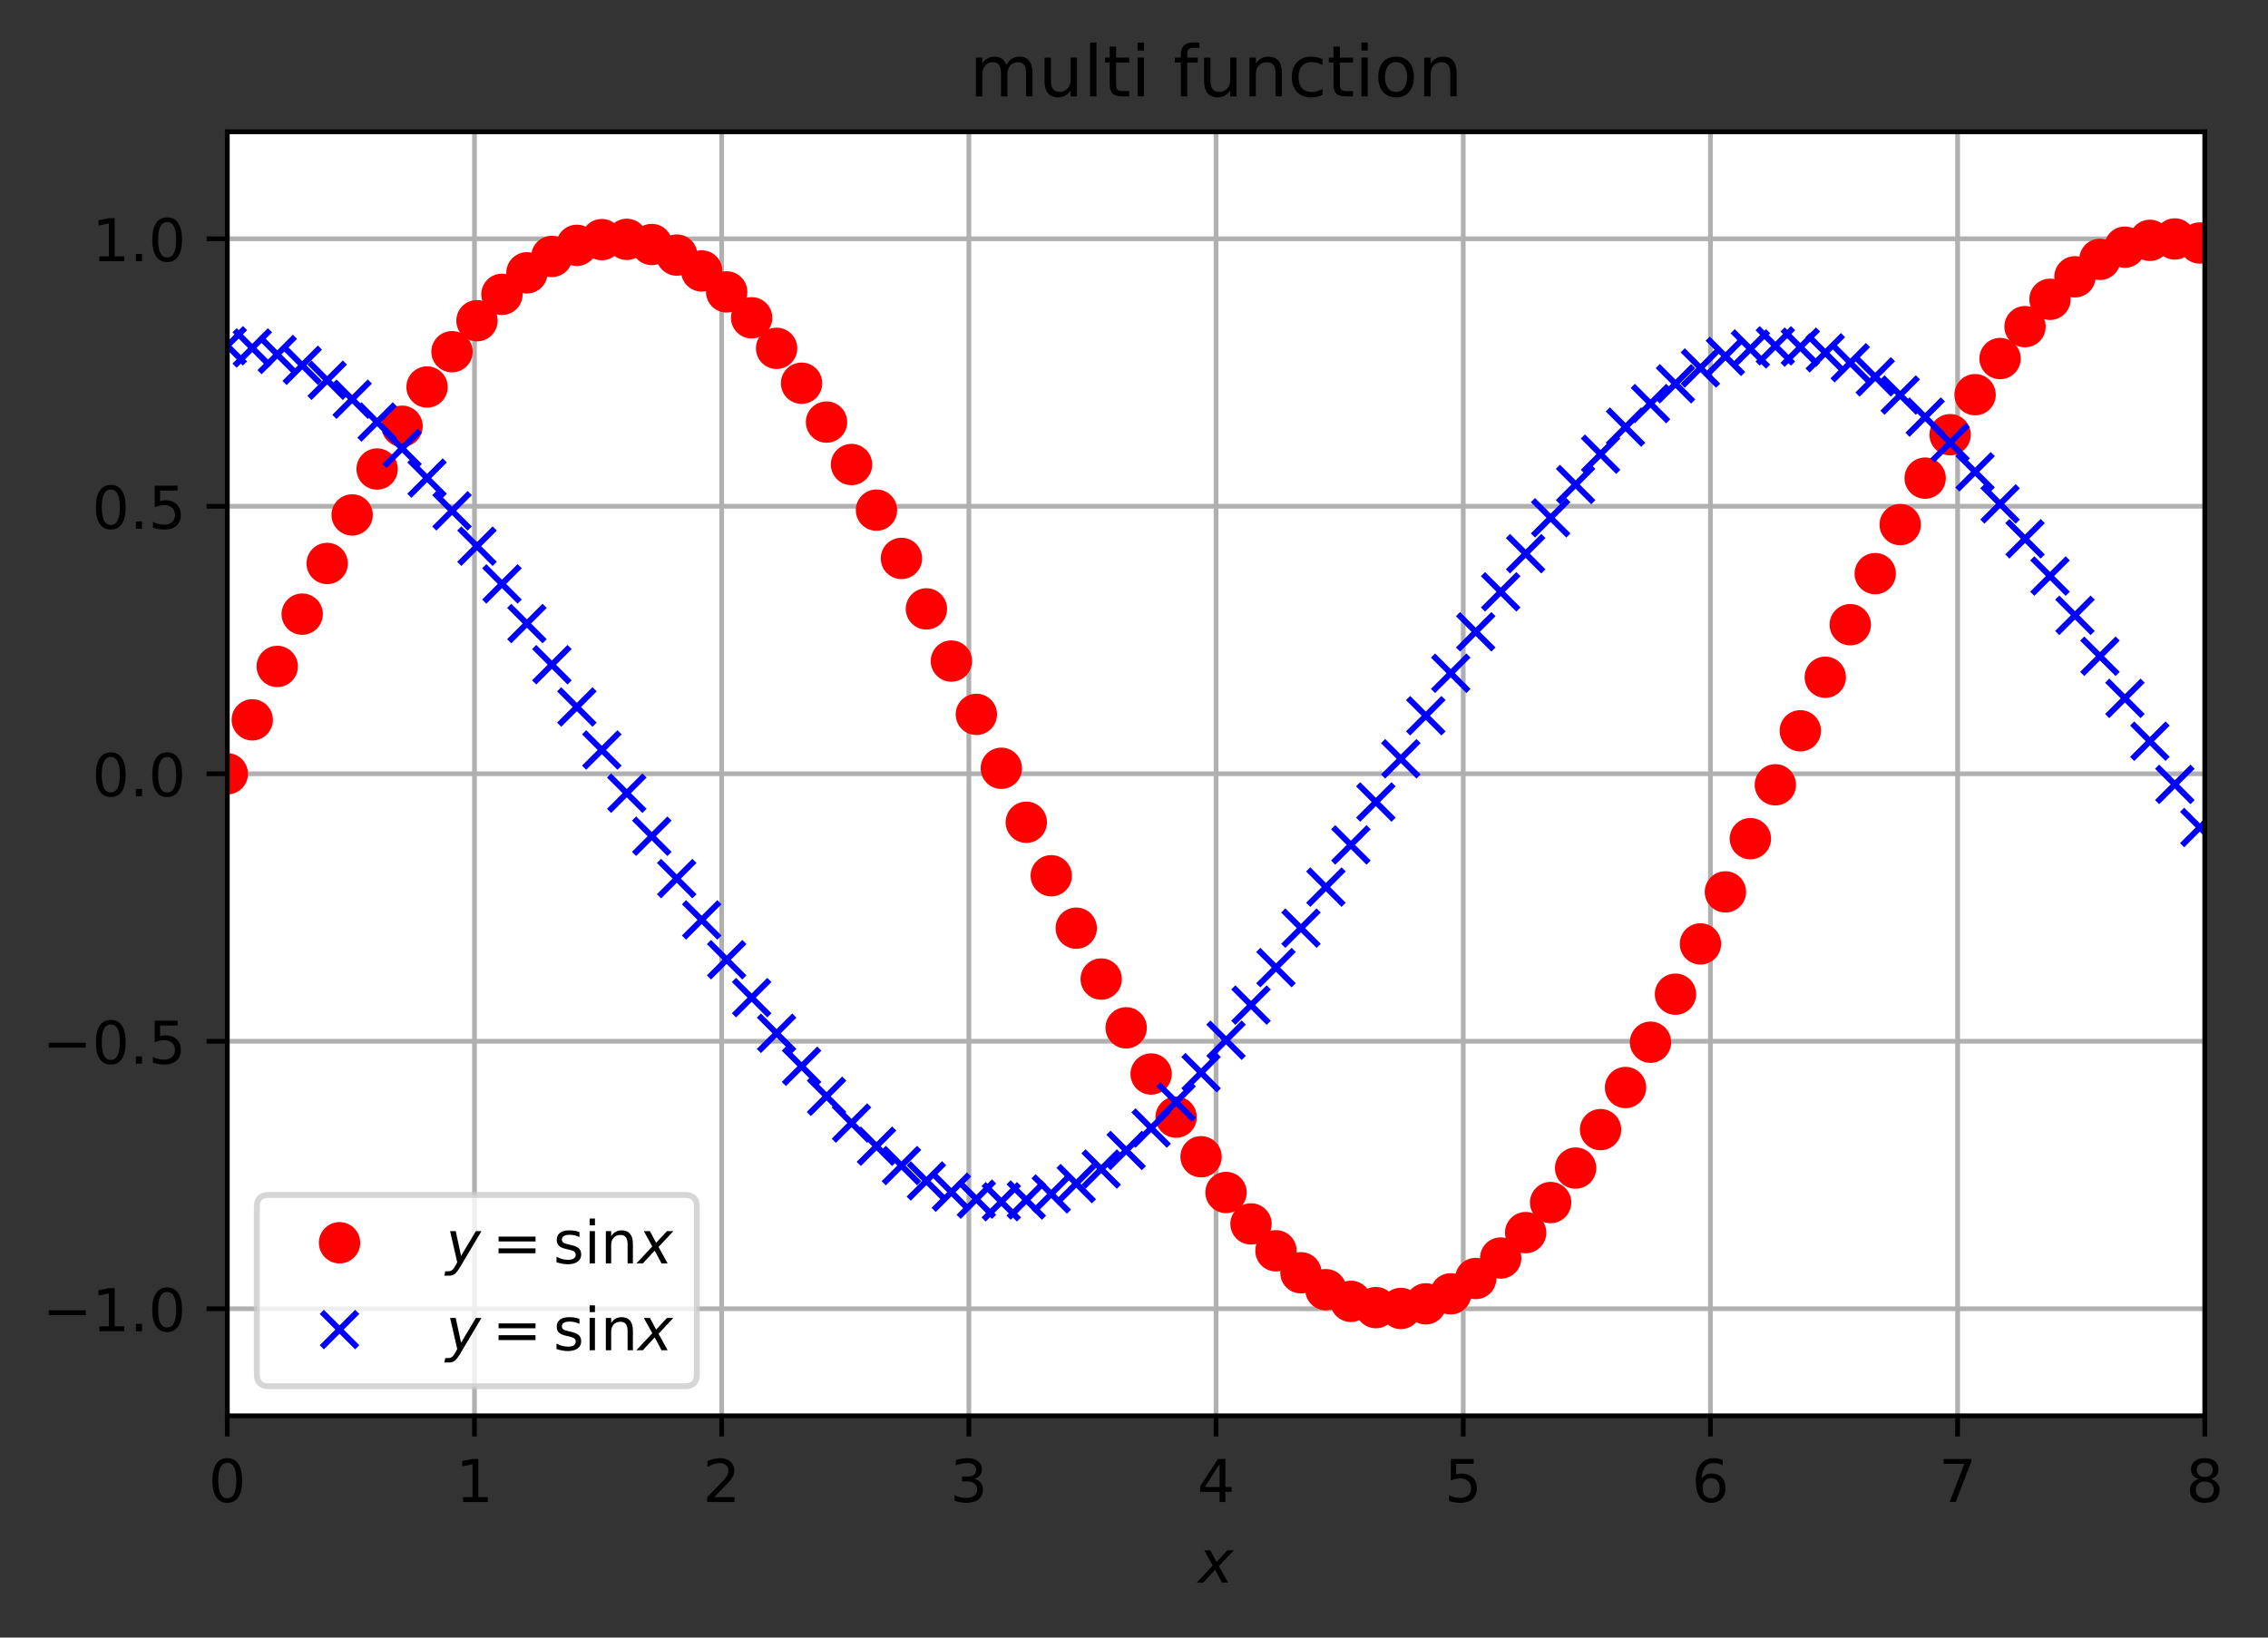 <?xml version="1.0" encoding="utf-8" standalone="no"?>
<!DOCTYPE svg PUBLIC "-//W3C//DTD SVG 1.1//EN"
  "http://www.w3.org/Graphics/SVG/1.1/DTD/svg11.dtd">
<!-- Created with matplotlib (https://matplotlib.org/) -->
<svg height="277.314pt" version="1.1" viewBox="0 0 383.983 277.314" width="383.983pt" xmlns="http://www.w3.org/2000/svg" xmlns:xlink="http://www.w3.org/1999/xlink">
 <rect x="0" y="0" width="383.983" height="277.314" fill="#333333" stroke="none"/>
 <defs>
  <style type="text/css">
*{stroke-linecap:butt;stroke-linejoin:round;}
  </style>
 </defs>
 <g id="figure_1">
  <g id="patch_1">
   <path d="M -0 277.314 
L 383.983 277.314 
L 383.983 0 
L -0 0 
z
" style="fill:none;"/>
  </g>
  <g id="axes_1">
   <g id="patch_2">
    <path d="M 38.483 239.758 
L 373.283 239.758 
L 373.283 22.318 
L 38.483 22.318 
z
" style="fill:#ffffff;"/>
   </g>
   <g id="matplotlib.axis_1">
    <g id="xtick_1">
     <g id="line2d_1">
      <path clip-path="url(#p4d62d7b012)" d="M 38.483 239.758 
L 38.483 22.318 
" style="fill:none;stroke:#b0b0b0;stroke-linecap:square;stroke-width:0.8;"/>
     </g>
     <g id="line2d_2">
      <defs>
       <path d="M 0 0 
L 0 3.5 
" id="m98dec7baa0" style="stroke:#000000;stroke-width:0.8;"/>
      </defs>
      <g>
       <use style="stroke:#000000;stroke-width:0.8;" x="38.483" xlink:href="#m98dec7baa0" y="239.758"/>
      </g>
     </g>
     <g id="text_1">
      <!-- 0 -->
      <defs>
       <path d="M 31.781 66.406 
Q 24.172 66.406 20.328 58.906 
Q 16.5 51.422 16.5 36.375 
Q 16.5 21.391 20.328 13.891 
Q 24.172 6.391 31.781 6.391 
Q 39.453 6.391 43.281 13.891 
Q 47.125 21.391 47.125 36.375 
Q 47.125 51.422 43.281 58.906 
Q 39.453 66.406 31.781 66.406 
z
M 31.781 74.219 
Q 44.047 74.219 50.516 64.516 
Q 56.984 54.828 56.984 36.375 
Q 56.984 17.969 50.516 8.266 
Q 44.047 -1.422 31.781 -1.422 
Q 19.531 -1.422 13.062 8.266 
Q 6.594 17.969 6.594 36.375 
Q 6.594 54.828 13.062 64.516 
Q 19.531 74.219 31.781 74.219 
z
" id="DejaVuSans-48"/>
      </defs>
      <g transform="translate(35.302 254.357)scale(0.1 -0.1)">
       <use xlink:href="#DejaVuSans-48"/>
      </g>
     </g>
    </g>
    <g id="xtick_2">
     <g id="line2d_3">
      <path clip-path="url(#p4d62d7b012)" d="M 80.333 239.758 
L 80.333 22.318 
" style="fill:none;stroke:#b0b0b0;stroke-linecap:square;stroke-width:0.8;"/>
     </g>
     <g id="line2d_4">
      <g>
       <use style="stroke:#000000;stroke-width:0.8;" x="80.333" xlink:href="#m98dec7baa0" y="239.758"/>
      </g>
     </g>
     <g id="text_2">
      <!-- 1 -->
      <defs>
       <path d="M 12.406 8.297 
L 28.516 8.297 
L 28.516 63.922 
L 10.984 60.406 
L 10.984 69.391 
L 28.422 72.906 
L 38.281 72.906 
L 38.281 8.297 
L 54.391 8.297 
L 54.391 0 
L 12.406 0 
z
" id="DejaVuSans-49"/>
      </defs>
      <g transform="translate(77.152 254.357)scale(0.1 -0.1)">
       <use xlink:href="#DejaVuSans-49"/>
      </g>
     </g>
    </g>
    <g id="xtick_3">
     <g id="line2d_5">
      <path clip-path="url(#p4d62d7b012)" d="M 122.183 239.758 
L 122.183 22.318 
" style="fill:none;stroke:#b0b0b0;stroke-linecap:square;stroke-width:0.8;"/>
     </g>
     <g id="line2d_6">
      <g>
       <use style="stroke:#000000;stroke-width:0.8;" x="122.183" xlink:href="#m98dec7baa0" y="239.758"/>
      </g>
     </g>
     <g id="text_3">
      <!-- 2 -->
      <defs>
       <path d="M 19.188 8.297 
L 53.609 8.297 
L 53.609 0 
L 7.328 0 
L 7.328 8.297 
Q 12.938 14.109 22.625 23.891 
Q 32.328 33.688 34.812 36.531 
Q 39.547 41.844 41.422 45.531 
Q 43.312 49.219 43.312 52.781 
Q 43.312 58.594 39.234 62.25 
Q 35.156 65.922 28.609 65.922 
Q 23.969 65.922 18.812 64.312 
Q 13.672 62.703 7.812 59.422 
L 7.812 69.391 
Q 13.766 71.781 18.938 73 
Q 24.125 74.219 28.422 74.219 
Q 39.75 74.219 46.484 68.547 
Q 53.219 62.891 53.219 53.422 
Q 53.219 48.922 51.531 44.891 
Q 49.859 40.875 45.406 35.406 
Q 44.188 33.984 37.641 27.219 
Q 31.109 20.453 19.188 8.297 
z
" id="DejaVuSans-50"/>
      </defs>
      <g transform="translate(119.002 254.357)scale(0.1 -0.1)">
       <use xlink:href="#DejaVuSans-50"/>
      </g>
     </g>
    </g>
    <g id="xtick_4">
     <g id="line2d_7">
      <path clip-path="url(#p4d62d7b012)" d="M 164.033 239.758 
L 164.033 22.318 
" style="fill:none;stroke:#b0b0b0;stroke-linecap:square;stroke-width:0.8;"/>
     </g>
     <g id="line2d_8">
      <g>
       <use style="stroke:#000000;stroke-width:0.8;" x="164.033" xlink:href="#m98dec7baa0" y="239.758"/>
      </g>
     </g>
     <g id="text_4">
      <!-- 3 -->
      <defs>
       <path d="M 40.578 39.312 
Q 47.656 37.797 51.625 33 
Q 55.609 28.219 55.609 21.188 
Q 55.609 10.406 48.188 4.484 
Q 40.766 -1.422 27.094 -1.422 
Q 22.516 -1.422 17.656 -0.516 
Q 12.797 0.391 7.625 2.203 
L 7.625 11.719 
Q 11.719 9.328 16.594 8.109 
Q 21.484 6.891 26.812 6.891 
Q 36.078 6.891 40.938 10.547 
Q 45.797 14.203 45.797 21.188 
Q 45.797 27.641 41.281 31.266 
Q 36.766 34.906 28.719 34.906 
L 20.219 34.906 
L 20.219 43.016 
L 29.109 43.016 
Q 36.375 43.016 40.234 45.922 
Q 44.094 48.828 44.094 54.297 
Q 44.094 59.906 40.109 62.906 
Q 36.141 65.922 28.719 65.922 
Q 24.656 65.922 20.016 65.031 
Q 15.375 64.156 9.812 62.312 
L 9.812 71.094 
Q 15.438 72.656 20.344 73.438 
Q 25.25 74.219 29.594 74.219 
Q 40.828 74.219 47.359 69.109 
Q 53.906 64.016 53.906 55.328 
Q 53.906 49.266 50.438 45.094 
Q 46.969 40.922 40.578 39.312 
z
" id="DejaVuSans-51"/>
      </defs>
      <g transform="translate(160.852 254.357)scale(0.1 -0.1)">
       <use xlink:href="#DejaVuSans-51"/>
      </g>
     </g>
    </g>
    <g id="xtick_5">
     <g id="line2d_9">
      <path clip-path="url(#p4d62d7b012)" d="M 205.883 239.758 
L 205.883 22.318 
" style="fill:none;stroke:#b0b0b0;stroke-linecap:square;stroke-width:0.8;"/>
     </g>
     <g id="line2d_10">
      <g>
       <use style="stroke:#000000;stroke-width:0.8;" x="205.883" xlink:href="#m98dec7baa0" y="239.758"/>
      </g>
     </g>
     <g id="text_5">
      <!-- 4 -->
      <defs>
       <path d="M 37.797 64.312 
L 12.891 25.391 
L 37.797 25.391 
z
M 35.203 72.906 
L 47.609 72.906 
L 47.609 25.391 
L 58.016 25.391 
L 58.016 17.188 
L 47.609 17.188 
L 47.609 0 
L 37.797 0 
L 37.797 17.188 
L 4.891 17.188 
L 4.891 26.703 
z
" id="DejaVuSans-52"/>
      </defs>
      <g transform="translate(202.702 254.357)scale(0.1 -0.1)">
       <use xlink:href="#DejaVuSans-52"/>
      </g>
     </g>
    </g>
    <g id="xtick_6">
     <g id="line2d_11">
      <path clip-path="url(#p4d62d7b012)" d="M 247.733 239.758 
L 247.733 22.318 
" style="fill:none;stroke:#b0b0b0;stroke-linecap:square;stroke-width:0.8;"/>
     </g>
     <g id="line2d_12">
      <g>
       <use style="stroke:#000000;stroke-width:0.8;" x="247.733" xlink:href="#m98dec7baa0" y="239.758"/>
      </g>
     </g>
     <g id="text_6">
      <!-- 5 -->
      <defs>
       <path d="M 10.797 72.906 
L 49.516 72.906 
L 49.516 64.594 
L 19.828 64.594 
L 19.828 46.734 
Q 21.969 47.469 24.109 47.828 
Q 26.266 48.188 28.422 48.188 
Q 40.625 48.188 47.75 41.5 
Q 54.891 34.812 54.891 23.391 
Q 54.891 11.625 47.562 5.094 
Q 40.234 -1.422 26.906 -1.422 
Q 22.312 -1.422 17.547 -0.641 
Q 12.797 0.141 7.719 1.703 
L 7.719 11.625 
Q 12.109 9.234 16.797 8.062 
Q 21.484 6.891 26.703 6.891 
Q 35.156 6.891 40.078 11.328 
Q 45.016 15.766 45.016 23.391 
Q 45.016 31 40.078 35.438 
Q 35.156 39.891 26.703 39.891 
Q 22.75 39.891 18.812 39.016 
Q 14.891 38.141 10.797 36.281 
z
" id="DejaVuSans-53"/>
      </defs>
      <g transform="translate(244.552 254.357)scale(0.1 -0.1)">
       <use xlink:href="#DejaVuSans-53"/>
      </g>
     </g>
    </g>
    <g id="xtick_7">
     <g id="line2d_13">
      <path clip-path="url(#p4d62d7b012)" d="M 289.583 239.758 
L 289.583 22.318 
" style="fill:none;stroke:#b0b0b0;stroke-linecap:square;stroke-width:0.8;"/>
     </g>
     <g id="line2d_14">
      <g>
       <use style="stroke:#000000;stroke-width:0.8;" x="289.583" xlink:href="#m98dec7baa0" y="239.758"/>
      </g>
     </g>
     <g id="text_7">
      <!-- 6 -->
      <defs>
       <path d="M 33.016 40.375 
Q 26.375 40.375 22.484 35.828 
Q 18.609 31.297 18.609 23.391 
Q 18.609 15.531 22.484 10.953 
Q 26.375 6.391 33.016 6.391 
Q 39.656 6.391 43.531 10.953 
Q 47.406 15.531 47.406 23.391 
Q 47.406 31.297 43.531 35.828 
Q 39.656 40.375 33.016 40.375 
z
M 52.594 71.297 
L 52.594 62.312 
Q 48.875 64.062 45.094 64.984 
Q 41.312 65.922 37.594 65.922 
Q 27.828 65.922 22.672 59.328 
Q 17.531 52.734 16.797 39.406 
Q 19.672 43.656 24.016 45.922 
Q 28.375 48.188 33.594 48.188 
Q 44.578 48.188 50.953 41.516 
Q 57.328 34.859 57.328 23.391 
Q 57.328 12.156 50.688 5.359 
Q 44.047 -1.422 33.016 -1.422 
Q 20.359 -1.422 13.672 8.266 
Q 6.984 17.969 6.984 36.375 
Q 6.984 53.656 15.188 63.938 
Q 23.391 74.219 37.203 74.219 
Q 40.922 74.219 44.703 73.484 
Q 48.484 72.75 52.594 71.297 
z
" id="DejaVuSans-54"/>
      </defs>
      <g transform="translate(286.402 254.357)scale(0.1 -0.1)">
       <use xlink:href="#DejaVuSans-54"/>
      </g>
     </g>
    </g>
    <g id="xtick_8">
     <g id="line2d_15">
      <path clip-path="url(#p4d62d7b012)" d="M 331.433 239.758 
L 331.433 22.318 
" style="fill:none;stroke:#b0b0b0;stroke-linecap:square;stroke-width:0.8;"/>
     </g>
     <g id="line2d_16">
      <g>
       <use style="stroke:#000000;stroke-width:0.8;" x="331.433" xlink:href="#m98dec7baa0" y="239.758"/>
      </g>
     </g>
     <g id="text_8">
      <!-- 7 -->
      <defs>
       <path d="M 8.203 72.906 
L 55.078 72.906 
L 55.078 68.703 
L 28.609 0 
L 18.312 0 
L 43.219 64.594 
L 8.203 64.594 
z
" id="DejaVuSans-55"/>
      </defs>
      <g transform="translate(328.252 254.357)scale(0.1 -0.1)">
       <use xlink:href="#DejaVuSans-55"/>
      </g>
     </g>
    </g>
    <g id="xtick_9">
     <g id="line2d_17">
      <path clip-path="url(#p4d62d7b012)" d="M 373.283 239.758 
L 373.283 22.318 
" style="fill:none;stroke:#b0b0b0;stroke-linecap:square;stroke-width:0.8;"/>
     </g>
     <g id="line2d_18">
      <g>
       <use style="stroke:#000000;stroke-width:0.8;" x="373.283" xlink:href="#m98dec7baa0" y="239.758"/>
      </g>
     </g>
     <g id="text_9">
      <!-- 8 -->
      <defs>
       <path d="M 31.781 34.625 
Q 24.75 34.625 20.719 30.859 
Q 16.703 27.094 16.703 20.516 
Q 16.703 13.922 20.719 10.156 
Q 24.75 6.391 31.781 6.391 
Q 38.812 6.391 42.859 10.172 
Q 46.922 13.969 46.922 20.516 
Q 46.922 27.094 42.891 30.859 
Q 38.875 34.625 31.781 34.625 
z
M 21.922 38.812 
Q 15.578 40.375 12.031 44.719 
Q 8.5 49.078 8.5 55.328 
Q 8.5 64.062 14.719 69.141 
Q 20.953 74.219 31.781 74.219 
Q 42.672 74.219 48.875 69.141 
Q 55.078 64.062 55.078 55.328 
Q 55.078 49.078 51.531 44.719 
Q 48 40.375 41.703 38.812 
Q 48.828 37.156 52.797 32.312 
Q 56.781 27.484 56.781 20.516 
Q 56.781 9.906 50.312 4.234 
Q 43.844 -1.422 31.781 -1.422 
Q 19.734 -1.422 13.25 4.234 
Q 6.781 9.906 6.781 20.516 
Q 6.781 27.484 10.781 32.312 
Q 14.797 37.156 21.922 38.812 
z
M 18.312 54.391 
Q 18.312 48.734 21.844 45.562 
Q 25.391 42.391 31.781 42.391 
Q 38.141 42.391 41.719 45.562 
Q 45.312 48.734 45.312 54.391 
Q 45.312 60.062 41.719 63.234 
Q 38.141 66.406 31.781 66.406 
Q 25.391 66.406 21.844 63.234 
Q 18.312 60.062 18.312 54.391 
z
" id="DejaVuSans-56"/>
      </defs>
      <g transform="translate(370.102 254.357)scale(0.1 -0.1)">
       <use xlink:href="#DejaVuSans-56"/>
      </g>
     </g>
    </g>
    <g id="text_10">
     <!-- $x$ -->
     <defs>
      <path d="M 60.016 54.688 
L 34.906 27.875 
L 50.297 0 
L 39.984 0 
L 28.422 21.688 
L 8.297 0 
L -2.594 0 
L 24.312 28.812 
L 10.016 54.688 
L 20.312 54.688 
L 30.812 34.906 
L 49.125 54.688 
z
" id="DejaVuSans-Oblique-120"/>
     </defs>
     <g transform="translate(202.883 268.035)scale(0.1 -0.1)">
      <use transform="translate(0 0.312)" xlink:href="#DejaVuSans-Oblique-120"/>
     </g>
    </g>
   </g>
   <g id="matplotlib.axis_2">
    <g id="ytick_1">
     <g id="line2d_19">
      <path clip-path="url(#p4d62d7b012)" d="M 38.483 221.638 
L 373.283 221.638 
" style="fill:none;stroke:#b0b0b0;stroke-linecap:square;stroke-width:0.8;"/>
     </g>
     <g id="line2d_20">
      <defs>
       <path d="M 0 0 
L -3.5 0 
" id="mf372d9ad19" style="stroke:#000000;stroke-width:0.8;"/>
      </defs>
      <g>
       <use style="stroke:#000000;stroke-width:0.8;" x="38.483" xlink:href="#mf372d9ad19" y="221.638"/>
      </g>
     </g>
     <g id="text_11">
      <!-- −1.0 -->
      <defs>
       <path d="M 10.594 35.5 
L 73.188 35.5 
L 73.188 27.203 
L 10.594 27.203 
z
" id="DejaVuSans-8722"/>
       <path d="M 10.688 12.406 
L 21 12.406 
L 21 0 
L 10.688 0 
z
" id="DejaVuSans-46"/>
      </defs>
      <g transform="translate(7.2 225.437)scale(0.1 -0.1)">
       <use xlink:href="#DejaVuSans-8722"/>
       <use x="83.789" xlink:href="#DejaVuSans-49"/>
       <use x="147.412" xlink:href="#DejaVuSans-46"/>
       <use x="179.199" xlink:href="#DejaVuSans-48"/>
      </g>
     </g>
    </g>
    <g id="ytick_2">
     <g id="line2d_21">
      <path clip-path="url(#p4d62d7b012)" d="M 38.483 176.338 
L 373.283 176.338 
" style="fill:none;stroke:#b0b0b0;stroke-linecap:square;stroke-width:0.8;"/>
     </g>
     <g id="line2d_22">
      <g>
       <use style="stroke:#000000;stroke-width:0.8;" x="38.483" xlink:href="#mf372d9ad19" y="176.338"/>
      </g>
     </g>
     <g id="text_12">
      <!-- −0.5 -->
      <g transform="translate(7.2 180.137)scale(0.1 -0.1)">
       <use xlink:href="#DejaVuSans-8722"/>
       <use x="83.789" xlink:href="#DejaVuSans-48"/>
       <use x="147.412" xlink:href="#DejaVuSans-46"/>
       <use x="179.199" xlink:href="#DejaVuSans-53"/>
      </g>
     </g>
    </g>
    <g id="ytick_3">
     <g id="line2d_23">
      <path clip-path="url(#p4d62d7b012)" d="M 38.483 131.038 
L 373.283 131.038 
" style="fill:none;stroke:#b0b0b0;stroke-linecap:square;stroke-width:0.8;"/>
     </g>
     <g id="line2d_24">
      <g>
       <use style="stroke:#000000;stroke-width:0.8;" x="38.483" xlink:href="#mf372d9ad19" y="131.038"/>
      </g>
     </g>
     <g id="text_13">
      <!-- 0.0 -->
      <g transform="translate(15.58 134.837)scale(0.1 -0.1)">
       <use xlink:href="#DejaVuSans-48"/>
       <use x="63.623" xlink:href="#DejaVuSans-46"/>
       <use x="95.41" xlink:href="#DejaVuSans-48"/>
      </g>
     </g>
    </g>
    <g id="ytick_4">
     <g id="line2d_25">
      <path clip-path="url(#p4d62d7b012)" d="M 38.483 85.738 
L 373.283 85.738 
" style="fill:none;stroke:#b0b0b0;stroke-linecap:square;stroke-width:0.8;"/>
     </g>
     <g id="line2d_26">
      <g>
       <use style="stroke:#000000;stroke-width:0.8;" x="38.483" xlink:href="#mf372d9ad19" y="85.738"/>
      </g>
     </g>
     <g id="text_14">
      <!-- 0.5 -->
      <g transform="translate(15.58 89.537)scale(0.1 -0.1)">
       <use xlink:href="#DejaVuSans-48"/>
       <use x="63.623" xlink:href="#DejaVuSans-46"/>
       <use x="95.41" xlink:href="#DejaVuSans-53"/>
      </g>
     </g>
    </g>
    <g id="ytick_5">
     <g id="line2d_27">
      <path clip-path="url(#p4d62d7b012)" d="M 38.483 40.438 
L 373.283 40.438 
" style="fill:none;stroke:#b0b0b0;stroke-linecap:square;stroke-width:0.8;"/>
     </g>
     <g id="line2d_28">
      <g>
       <use style="stroke:#000000;stroke-width:0.8;" x="38.483" xlink:href="#mf372d9ad19" y="40.438"/>
      </g>
     </g>
     <g id="text_15">
      <!-- 1.0 -->
      <g transform="translate(15.58 44.237)scale(0.1 -0.1)">
       <use xlink:href="#DejaVuSans-49"/>
       <use x="63.623" xlink:href="#DejaVuSans-46"/>
       <use x="95.41" xlink:href="#DejaVuSans-48"/>
      </g>
     </g>
    </g>
   </g>
   <g id="line2d_29">
    <defs>
     <path d="M 0 3 
C 0.796 3 1.559 2.684 2.121 2.121 
C 2.684 1.559 3 0.796 3 0 
C 3 -0.796 2.684 -1.559 2.121 -2.121 
C 1.559 -2.684 0.796 -3 0 -3 
C -0.796 -3 -1.559 -2.684 -2.121 -2.121 
C -2.684 -1.559 -3 -0.796 -3 0 
C -3 0.796 -2.684 1.559 -2.121 2.121 
C -1.559 2.684 -0.796 3 0 3 
z
" id="m91260b7d58" style="stroke:#ff0000;"/>
    </defs>
    <g clip-path="url(#p4d62d7b012)">
     <use style="fill:#ff0000;stroke:#ff0000;" x="38.483" xlink:href="#m91260b7d58" y="131.038"/>
     <use style="fill:#ff0000;stroke:#ff0000;" x="42.71" xlink:href="#m91260b7d58" y="121.902"/>
     <use style="fill:#ff0000;stroke:#ff0000;" x="46.937" xlink:href="#m91260b7d58" y="112.859"/>
     <use style="fill:#ff0000;stroke:#ff0000;" x="51.165" xlink:href="#m91260b7d58" y="104.002"/>
     <use style="fill:#ff0000;stroke:#ff0000;" x="55.392" xlink:href="#m91260b7d58" y="95.42"/>
     <use style="fill:#ff0000;stroke:#ff0000;" x="59.619" xlink:href="#m91260b7d58" y="87.201"/>
     <use style="fill:#ff0000;stroke:#ff0000;" x="63.846" xlink:href="#m91260b7d58" y="79.429"/>
     <use style="fill:#ff0000;stroke:#ff0000;" x="68.074" xlink:href="#m91260b7d58" y="72.184"/>
     <use style="fill:#ff0000;stroke:#ff0000;" x="72.301" xlink:href="#m91260b7d58" y="65.538"/>
     <use style="fill:#ff0000;stroke:#ff0000;" x="76.528" xlink:href="#m91260b7d58" y="59.56"/>
     <use style="fill:#ff0000;stroke:#ff0000;" x="80.756" xlink:href="#m91260b7d58" y="54.31"/>
     <use style="fill:#ff0000;stroke:#ff0000;" x="84.983" xlink:href="#m91260b7d58" y="49.843"/>
     <use style="fill:#ff0000;stroke:#ff0000;" x="89.21" xlink:href="#m91260b7d58" y="46.204"/>
     <use style="fill:#ff0000;stroke:#ff0000;" x="93.437" xlink:href="#m91260b7d58" y="43.429"/>
     <use style="fill:#ff0000;stroke:#ff0000;" x="97.665" xlink:href="#m91260b7d58" y="41.548"/>
     <use style="fill:#ff0000;stroke:#ff0000;" x="101.892" xlink:href="#m91260b7d58" y="40.578"/>
     <use style="fill:#ff0000;stroke:#ff0000;" x="106.119" xlink:href="#m91260b7d58" y="40.531"/>
     <use style="fill:#ff0000;stroke:#ff0000;" x="110.346" xlink:href="#m91260b7d58" y="41.407"/>
     <use style="fill:#ff0000;stroke:#ff0000;" x="114.574" xlink:href="#m91260b7d58" y="43.196"/>
     <use style="fill:#ff0000;stroke:#ff0000;" x="118.801" xlink:href="#m91260b7d58" y="45.881"/>
     <use style="fill:#ff0000;stroke:#ff0000;" x="123.028" xlink:href="#m91260b7d58" y="49.434"/>
     <use style="fill:#ff0000;stroke:#ff0000;" x="127.256" xlink:href="#m91260b7d58" y="53.819"/>
     <use style="fill:#ff0000;stroke:#ff0000;" x="131.483" xlink:href="#m91260b7d58" y="58.991"/>
     <use style="fill:#ff0000;stroke:#ff0000;" x="135.71" xlink:href="#m91260b7d58" y="64.898"/>
     <use style="fill:#ff0000;stroke:#ff0000;" x="139.937" xlink:href="#m91260b7d58" y="71.479"/>
     <use style="fill:#ff0000;stroke:#ff0000;" x="144.165" xlink:href="#m91260b7d58" y="78.667"/>
     <use style="fill:#ff0000;stroke:#ff0000;" x="148.392" xlink:href="#m91260b7d58" y="86.388"/>
     <use style="fill:#ff0000;stroke:#ff0000;" x="152.619" xlink:href="#m91260b7d58" y="94.566"/>
     <use style="fill:#ff0000;stroke:#ff0000;" x="156.846" xlink:href="#m91260b7d58" y="103.114"/>
     <use style="fill:#ff0000;stroke:#ff0000;" x="161.074" xlink:href="#m91260b7d58" y="111.948"/>
     <use style="fill:#ff0000;stroke:#ff0000;" x="165.301" xlink:href="#m91260b7d58" y="120.976"/>
     <use style="fill:#ff0000;stroke:#ff0000;" x="169.528" xlink:href="#m91260b7d58" y="130.107"/>
     <use style="fill:#ff0000;stroke:#ff0000;" x="173.756" xlink:href="#m91260b7d58" y="139.247"/>
     <use style="fill:#ff0000;stroke:#ff0000;" x="177.983" xlink:href="#m91260b7d58" y="148.304"/>
     <use style="fill:#ff0000;stroke:#ff0000;" x="182.21" xlink:href="#m91260b7d58" y="157.184"/>
     <use style="fill:#ff0000;stroke:#ff0000;" x="186.437" xlink:href="#m91260b7d58" y="165.798"/>
     <use style="fill:#ff0000;stroke:#ff0000;" x="190.665" xlink:href="#m91260b7d58" y="174.058"/>
     <use style="fill:#ff0000;stroke:#ff0000;" x="194.892" xlink:href="#m91260b7d58" y="181.879"/>
     <use style="fill:#ff0000;stroke:#ff0000;" x="199.119" xlink:href="#m91260b7d58" y="189.182"/>
     <use style="fill:#ff0000;stroke:#ff0000;" x="203.346" xlink:href="#m91260b7d58" y="195.892"/>
     <use style="fill:#ff0000;stroke:#ff0000;" x="207.574" xlink:href="#m91260b7d58" y="201.941"/>
     <use style="fill:#ff0000;stroke:#ff0000;" x="211.801" xlink:href="#m91260b7d58" y="207.267"/>
     <use style="fill:#ff0000;stroke:#ff0000;" x="216.028" xlink:href="#m91260b7d58" y="211.816"/>
     <use style="fill:#ff0000;stroke:#ff0000;" x="220.256" xlink:href="#m91260b7d58" y="215.541"/>
     <use style="fill:#ff0000;stroke:#ff0000;" x="224.483" xlink:href="#m91260b7d58" y="218.405"/>
     <use style="fill:#ff0000;stroke:#ff0000;" x="228.71" xlink:href="#m91260b7d58" y="220.379"/>
     <use style="fill:#ff0000;stroke:#ff0000;" x="232.937" xlink:href="#m91260b7d58" y="221.441"/>
     <use style="fill:#ff0000;stroke:#ff0000;" x="237.165" xlink:href="#m91260b7d58" y="221.582"/>
     <use style="fill:#ff0000;stroke:#ff0000;" x="241.392" xlink:href="#m91260b7d58" y="220.8"/>
     <use style="fill:#ff0000;stroke:#ff0000;" x="245.619" xlink:href="#m91260b7d58" y="219.103"/>
     <use style="fill:#ff0000;stroke:#ff0000;" x="249.846" xlink:href="#m91260b7d58" y="216.508"/>
     <use style="fill:#ff0000;stroke:#ff0000;" x="254.074" xlink:href="#m91260b7d58" y="213.042"/>
     <use style="fill:#ff0000;stroke:#ff0000;" x="258.301" xlink:href="#m91260b7d58" y="208.74"/>
     <use style="fill:#ff0000;stroke:#ff0000;" x="262.528" xlink:href="#m91260b7d58" y="203.646"/>
     <use style="fill:#ff0000;stroke:#ff0000;" x="266.756" xlink:href="#m91260b7d58" y="197.811"/>
     <use style="fill:#ff0000;stroke:#ff0000;" x="270.983" xlink:href="#m91260b7d58" y="191.296"/>
     <use style="fill:#ff0000;stroke:#ff0000;" x="275.21" xlink:href="#m91260b7d58" y="184.167"/>
     <use style="fill:#ff0000;stroke:#ff0000;" x="279.437" xlink:href="#m91260b7d58" y="176.496"/>
     <use style="fill:#ff0000;stroke:#ff0000;" x="283.665" xlink:href="#m91260b7d58" y="168.361"/>
     <use style="fill:#ff0000;stroke:#ff0000;" x="287.892" xlink:href="#m91260b7d58" y="159.846"/>
     <use style="fill:#ff0000;stroke:#ff0000;" x="292.119" xlink:href="#m91260b7d58" y="151.038"/>
     <use style="fill:#ff0000;stroke:#ff0000;" x="296.346" xlink:href="#m91260b7d58" y="142.025"/>
     <use style="fill:#ff0000;stroke:#ff0000;" x="300.574" xlink:href="#m91260b7d58" y="132.901"/>
     <use style="fill:#ff0000;stroke:#ff0000;" x="304.801" xlink:href="#m91260b7d58" y="123.757"/>
     <use style="fill:#ff0000;stroke:#ff0000;" x="309.028" xlink:href="#m91260b7d58" y="114.688"/>
     <use style="fill:#ff0000;stroke:#ff0000;" x="313.256" xlink:href="#m91260b7d58" y="105.785"/>
     <use style="fill:#ff0000;stroke:#ff0000;" x="317.483" xlink:href="#m91260b7d58" y="97.14"/>
     <use style="fill:#ff0000;stroke:#ff0000;" x="321.71" xlink:href="#m91260b7d58" y="88.84"/>
     <use style="fill:#ff0000;stroke:#ff0000;" x="325.937" xlink:href="#m91260b7d58" y="80.971"/>
     <use style="fill:#ff0000;stroke:#ff0000;" x="330.165" xlink:href="#m91260b7d58" y="73.612"/>
     <use style="fill:#ff0000;stroke:#ff0000;" x="334.392" xlink:href="#m91260b7d58" y="66.838"/>
     <use style="fill:#ff0000;stroke:#ff0000;" x="338.619" xlink:href="#m91260b7d58" y="60.719"/>
     <use style="fill:#ff0000;stroke:#ff0000;" x="342.846" xlink:href="#m91260b7d58" y="55.317"/>
     <use style="fill:#ff0000;stroke:#ff0000;" x="347.074" xlink:href="#m91260b7d58" y="50.687"/>
     <use style="fill:#ff0000;stroke:#ff0000;" x="351.301" xlink:href="#m91260b7d58" y="46.875"/>
     <use style="fill:#ff0000;stroke:#ff0000;" x="355.528" xlink:href="#m91260b7d58" y="43.922"/>
     <use style="fill:#ff0000;stroke:#ff0000;" x="359.756" xlink:href="#m91260b7d58" y="41.857"/>
     <use style="fill:#ff0000;stroke:#ff0000;" x="363.983" xlink:href="#m91260b7d58" y="40.701"/>
     <use style="fill:#ff0000;stroke:#ff0000;" x="368.21" xlink:href="#m91260b7d58" y="40.466"/>
     <use style="fill:#ff0000;stroke:#ff0000;" x="372.437" xlink:href="#m91260b7d58" y="41.154"/>
     <use style="fill:#ff0000;stroke:#ff0000;" x="376.665" xlink:href="#m91260b7d58" y="42.759"/>
     <use style="fill:#ff0000;stroke:#ff0000;" x="380.892" xlink:href="#m91260b7d58" y="45.263"/>
     <use style="fill:#ff0000;stroke:#ff0000;" x="385.119" xlink:href="#m91260b7d58" y="48.642"/>
     <use style="fill:#ff0000;stroke:#ff0000;" x="389.346" xlink:href="#m91260b7d58" y="52.861"/>
     <use style="fill:#ff0000;stroke:#ff0000;" x="393.574" xlink:href="#m91260b7d58" y="57.877"/>
     <use style="fill:#ff0000;stroke:#ff0000;" x="397.801" xlink:href="#m91260b7d58" y="63.639"/>
     <use style="fill:#ff0000;stroke:#ff0000;" x="402.028" xlink:href="#m91260b7d58" y="70.088"/>
     <use style="fill:#ff0000;stroke:#ff0000;" x="406.256" xlink:href="#m91260b7d58" y="77.158"/>
     <use style="fill:#ff0000;stroke:#ff0000;" x="410.483" xlink:href="#m91260b7d58" y="84.777"/>
     <use style="fill:#ff0000;stroke:#ff0000;" x="414.71" xlink:href="#m91260b7d58" y="92.868"/>
     <use style="fill:#ff0000;stroke:#ff0000;" x="418.937" xlink:href="#m91260b7d58" y="101.348"/>
     <use style="fill:#ff0000;stroke:#ff0000;" x="423.165" xlink:href="#m91260b7d58" y="110.131"/>
     <use style="fill:#ff0000;stroke:#ff0000;" x="427.392" xlink:href="#m91260b7d58" y="119.127"/>
     <use style="fill:#ff0000;stroke:#ff0000;" x="431.619" xlink:href="#m91260b7d58" y="128.245"/>
     <use style="fill:#ff0000;stroke:#ff0000;" x="435.846" xlink:href="#m91260b7d58" y="137.39"/>
     <use style="fill:#ff0000;stroke:#ff0000;" x="440.074" xlink:href="#m91260b7d58" y="146.472"/>
     <use style="fill:#ff0000;stroke:#ff0000;" x="444.301" xlink:href="#m91260b7d58" y="155.395"/>
     <use style="fill:#ff0000;stroke:#ff0000;" x="448.528" xlink:href="#m91260b7d58" y="164.071"/>
     <use style="fill:#ff0000;stroke:#ff0000;" x="452.756" xlink:href="#m91260b7d58" y="172.409"/>
     <use style="fill:#ff0000;stroke:#ff0000;" x="456.983" xlink:href="#m91260b7d58" y="180.326"/>
    </g>
   </g>
   <g id="line2d_30">
    <defs>
     <path d="M -3 3 
L 3 -3 
M -3 -3 
L 3 3 
" id="m6fecc2a68a" style="stroke:#0000ff;"/>
    </defs>
    <g clip-path="url(#p4d62d7b012)">
     <use style="fill:#0000ff;stroke:#0000ff;" x="38.483" xlink:href="#m6fecc2a68a" y="58.558"/>
     <use style="fill:#0000ff;stroke:#0000ff;" x="42.71" xlink:href="#m6fecc2a68a" y="58.928"/>
     <use style="fill:#0000ff;stroke:#0000ff;" x="46.937" xlink:href="#m6fecc2a68a" y="60.032"/>
     <use style="fill:#0000ff;stroke:#0000ff;" x="51.165" xlink:href="#m6fecc2a68a" y="61.861"/>
     <use style="fill:#0000ff;stroke:#0000ff;" x="55.392" xlink:href="#m6fecc2a68a" y="64.394"/>
     <use style="fill:#0000ff;stroke:#0000ff;" x="59.619" xlink:href="#m6fecc2a68a" y="67.607"/>
     <use style="fill:#0000ff;stroke:#0000ff;" x="63.846" xlink:href="#m6fecc2a68a" y="71.467"/>
     <use style="fill:#0000ff;stroke:#0000ff;" x="68.074" xlink:href="#m6fecc2a68a" y="75.934"/>
     <use style="fill:#0000ff;stroke:#0000ff;" x="72.301" xlink:href="#m6fecc2a68a" y="80.963"/>
     <use style="fill:#0000ff;stroke:#0000ff;" x="76.528" xlink:href="#m6fecc2a68a" y="86.502"/>
     <use style="fill:#0000ff;stroke:#0000ff;" x="80.756" xlink:href="#m6fecc2a68a" y="92.495"/>
     <use style="fill:#0000ff;stroke:#0000ff;" x="84.983" xlink:href="#m6fecc2a68a" y="98.881"/>
     <use style="fill:#0000ff;stroke:#0000ff;" x="89.21" xlink:href="#m6fecc2a68a" y="105.595"/>
     <use style="fill:#0000ff;stroke:#0000ff;" x="93.437" xlink:href="#m6fecc2a68a" y="112.569"/>
     <use style="fill:#0000ff;stroke:#0000ff;" x="97.665" xlink:href="#m6fecc2a68a" y="119.73"/>
     <use style="fill:#0000ff;stroke:#0000ff;" x="101.892" xlink:href="#m6fecc2a68a" y="127.007"/>
     <use style="fill:#0000ff;stroke:#0000ff;" x="106.119" xlink:href="#m6fecc2a68a" y="134.325"/>
     <use style="fill:#0000ff;stroke:#0000ff;" x="110.346" xlink:href="#m6fecc2a68a" y="141.61"/>
     <use style="fill:#0000ff;stroke:#0000ff;" x="114.574" xlink:href="#m6fecc2a68a" y="148.786"/>
     <use style="fill:#0000ff;stroke:#0000ff;" x="118.801" xlink:href="#m6fecc2a68a" y="155.782"/>
     <use style="fill:#0000ff;stroke:#0000ff;" x="123.028" xlink:href="#m6fecc2a68a" y="162.526"/>
     <use style="fill:#0000ff;stroke:#0000ff;" x="127.256" xlink:href="#m6fecc2a68a" y="168.948"/>
     <use style="fill:#0000ff;stroke:#0000ff;" x="131.483" xlink:href="#m6fecc2a68a" y="174.984"/>
     <use style="fill:#0000ff;stroke:#0000ff;" x="135.71" xlink:href="#m6fecc2a68a" y="180.572"/>
     <use style="fill:#0000ff;stroke:#0000ff;" x="139.937" xlink:href="#m6fecc2a68a" y="185.655"/>
     <use style="fill:#0000ff;stroke:#0000ff;" x="144.165" xlink:href="#m6fecc2a68a" y="190.182"/>
     <use style="fill:#0000ff;stroke:#0000ff;" x="148.392" xlink:href="#m6fecc2a68a" y="194.105"/>
     <use style="fill:#0000ff;stroke:#0000ff;" x="152.619" xlink:href="#m6fecc2a68a" y="197.386"/>
     <use style="fill:#0000ff;stroke:#0000ff;" x="156.846" xlink:href="#m6fecc2a68a" y="199.99"/>
     <use style="fill:#0000ff;stroke:#0000ff;" x="161.074" xlink:href="#m6fecc2a68a" y="201.891"/>
     <use style="fill:#0000ff;stroke:#0000ff;" x="165.301" xlink:href="#m6fecc2a68a" y="203.07"/>
     <use style="fill:#0000ff;stroke:#0000ff;" x="169.528" xlink:href="#m6fecc2a68a" y="203.514"/>
     <use style="fill:#0000ff;stroke:#0000ff;" x="173.756" xlink:href="#m6fecc2a68a" y="203.22"/>
     <use style="fill:#0000ff;stroke:#0000ff;" x="177.983" xlink:href="#m6fecc2a68a" y="202.19"/>
     <use style="fill:#0000ff;stroke:#0000ff;" x="182.21" xlink:href="#m6fecc2a68a" y="200.434"/>
     <use style="fill:#0000ff;stroke:#0000ff;" x="186.437" xlink:href="#m6fecc2a68a" y="197.971"/>
     <use style="fill:#0000ff;stroke:#0000ff;" x="190.665" xlink:href="#m6fecc2a68a" y="194.826"/>
     <use style="fill:#0000ff;stroke:#0000ff;" x="194.892" xlink:href="#m6fecc2a68a" y="191.031"/>
     <use style="fill:#0000ff;stroke:#0000ff;" x="199.119" xlink:href="#m6fecc2a68a" y="186.623"/>
     <use style="fill:#0000ff;stroke:#0000ff;" x="203.346" xlink:href="#m6fecc2a68a" y="181.65"/>
     <use style="fill:#0000ff;stroke:#0000ff;" x="207.574" xlink:href="#m6fecc2a68a" y="176.16"/>
     <use style="fill:#0000ff;stroke:#0000ff;" x="211.801" xlink:href="#m6fecc2a68a" y="170.21"/>
     <use style="fill:#0000ff;stroke:#0000ff;" x="216.028" xlink:href="#m6fecc2a68a" y="163.861"/>
     <use style="fill:#0000ff;stroke:#0000ff;" x="220.256" xlink:href="#m6fecc2a68a" y="157.177"/>
     <use style="fill:#0000ff;stroke:#0000ff;" x="224.483" xlink:href="#m6fecc2a68a" y="150.227"/>
     <use style="fill:#0000ff;stroke:#0000ff;" x="228.71" xlink:href="#m6fecc2a68a" y="143.081"/>
     <use style="fill:#0000ff;stroke:#0000ff;" x="232.937" xlink:href="#m6fecc2a68a" y="135.813"/>
     <use style="fill:#0000ff;stroke:#0000ff;" x="237.165" xlink:href="#m6fecc2a68a" y="128.496"/>
     <use style="fill:#0000ff;stroke:#0000ff;" x="241.392" xlink:href="#m6fecc2a68a" y="121.204"/>
     <use style="fill:#0000ff;stroke:#0000ff;" x="245.619" xlink:href="#m6fecc2a68a" y="114.013"/>
     <use style="fill:#0000ff;stroke:#0000ff;" x="249.846" xlink:href="#m6fecc2a68a" y="106.996"/>
     <use style="fill:#0000ff;stroke:#0000ff;" x="254.074" xlink:href="#m6fecc2a68a" y="100.223"/>
     <use style="fill:#0000ff;stroke:#0000ff;" x="258.301" xlink:href="#m6fecc2a68a" y="93.765"/>
     <use style="fill:#0000ff;stroke:#0000ff;" x="262.528" xlink:href="#m6fecc2a68a" y="87.687"/>
     <use style="fill:#0000ff;stroke:#0000ff;" x="266.756" xlink:href="#m6fecc2a68a" y="82.05"/>
     <use style="fill:#0000ff;stroke:#0000ff;" x="270.983" xlink:href="#m6fecc2a68a" y="76.913"/>
     <use style="fill:#0000ff;stroke:#0000ff;" x="275.21" xlink:href="#m6fecc2a68a" y="72.328"/>
     <use style="fill:#0000ff;stroke:#0000ff;" x="279.437" xlink:href="#m6fecc2a68a" y="68.342"/>
     <use style="fill:#0000ff;stroke:#0000ff;" x="283.665" xlink:href="#m6fecc2a68a" y="64.994"/>
     <use style="fill:#0000ff;stroke:#0000ff;" x="287.892" xlink:href="#m6fecc2a68a" y="62.32"/>
     <use style="fill:#0000ff;stroke:#0000ff;" x="292.119" xlink:href="#m6fecc2a68a" y="60.346"/>
     <use style="fill:#0000ff;stroke:#0000ff;" x="296.346" xlink:href="#m6fecc2a68a" y="59.093"/>
     <use style="fill:#0000ff;stroke:#0000ff;" x="300.574" xlink:href="#m6fecc2a68a" y="58.573"/>
     <use style="fill:#0000ff;stroke:#0000ff;" x="304.801" xlink:href="#m6fecc2a68a" y="58.793"/>
     <use style="fill:#0000ff;stroke:#0000ff;" x="309.028" xlink:href="#m6fecc2a68a" y="59.748"/>
     <use style="fill:#0000ff;stroke:#0000ff;" x="313.256" xlink:href="#m6fecc2a68a" y="61.431"/>
     <use style="fill:#0000ff;stroke:#0000ff;" x="317.483" xlink:href="#m6fecc2a68a" y="63.823"/>
     <use style="fill:#0000ff;stroke:#0000ff;" x="321.71" xlink:href="#m6fecc2a68a" y="66.9"/>
     <use style="fill:#0000ff;stroke:#0000ff;" x="325.937" xlink:href="#m6fecc2a68a" y="70.631"/>
     <use style="fill:#0000ff;stroke:#0000ff;" x="330.165" xlink:href="#m6fecc2a68a" y="74.978"/>
     <use style="fill:#0000ff;stroke:#0000ff;" x="334.392" xlink:href="#m6fecc2a68a" y="79.896"/>
     <use style="fill:#0000ff;stroke:#0000ff;" x="338.619" xlink:href="#m6fecc2a68a" y="85.336"/>
     <use style="fill:#0000ff;stroke:#0000ff;" x="342.846" xlink:href="#m6fecc2a68a" y="91.241"/>
     <use style="fill:#0000ff;stroke:#0000ff;" x="347.074" xlink:href="#m6fecc2a68a" y="97.553"/>
     <use style="fill:#0000ff;stroke:#0000ff;" x="351.301" xlink:href="#m6fecc2a68a" y="104.205"/>
     <use style="fill:#0000ff;stroke:#0000ff;" x="355.528" xlink:href="#m6fecc2a68a" y="111.132"/>
     <use style="fill:#0000ff;stroke:#0000ff;" x="359.756" xlink:href="#m6fecc2a68a" y="118.261"/>
     <use style="fill:#0000ff;stroke:#0000ff;" x="363.983" xlink:href="#m6fecc2a68a" y="125.52"/>
     <use style="fill:#0000ff;stroke:#0000ff;" x="368.21" xlink:href="#m6fecc2a68a" y="132.836"/>
     <use style="fill:#0000ff;stroke:#0000ff;" x="372.437" xlink:href="#m6fecc2a68a" y="140.133"/>
     <use style="fill:#0000ff;stroke:#0000ff;" x="376.665" xlink:href="#m6fecc2a68a" y="147.338"/>
     <use style="fill:#0000ff;stroke:#0000ff;" x="380.892" xlink:href="#m6fecc2a68a" y="154.376"/>
     <use style="fill:#0000ff;stroke:#0000ff;" x="385.119" xlink:href="#m6fecc2a68a" y="161.177"/>
     <use style="fill:#0000ff;stroke:#0000ff;" x="389.346" xlink:href="#m6fecc2a68a" y="167.67"/>
     <use style="fill:#0000ff;stroke:#0000ff;" x="393.574" xlink:href="#m6fecc2a68a" y="173.79"/>
     <use style="fill:#0000ff;stroke:#0000ff;" x="397.801" xlink:href="#m6fecc2a68a" y="179.474"/>
     <use style="fill:#0000ff;stroke:#0000ff;" x="402.028" xlink:href="#m6fecc2a68a" y="184.664"/>
     <use style="fill:#0000ff;stroke:#0000ff;" x="406.256" xlink:href="#m6fecc2a68a" y="189.308"/>
     <use style="fill:#0000ff;stroke:#0000ff;" x="410.483" xlink:href="#m6fecc2a68a" y="193.358"/>
     <use style="fill:#0000ff;stroke:#0000ff;" x="414.71" xlink:href="#m6fecc2a68a" y="196.772"/>
     <use style="fill:#0000ff;stroke:#0000ff;" x="418.937" xlink:href="#m6fecc2a68a" y="199.516"/>
     <use style="fill:#0000ff;stroke:#0000ff;" x="423.165" xlink:href="#m6fecc2a68a" y="201.562"/>
     <use style="fill:#0000ff;stroke:#0000ff;" x="427.392" xlink:href="#m6fecc2a68a" y="202.889"/>
     <use style="fill:#0000ff;stroke:#0000ff;" x="431.619" xlink:href="#m6fecc2a68a" y="203.484"/>
     <use style="fill:#0000ff;stroke:#0000ff;" x="435.846" xlink:href="#m6fecc2a68a" y="203.34"/>
     <use style="fill:#0000ff;stroke:#0000ff;" x="440.074" xlink:href="#m6fecc2a68a" y="202.459"/>
     <use style="fill:#0000ff;stroke:#0000ff;" x="444.301" xlink:href="#m6fecc2a68a" y="200.85"/>
     <use style="fill:#0000ff;stroke:#0000ff;" x="448.528" xlink:href="#m6fecc2a68a" y="198.529"/>
     <use style="fill:#0000ff;stroke:#0000ff;" x="452.756" xlink:href="#m6fecc2a68a" y="195.52"/>
     <use style="fill:#0000ff;stroke:#0000ff;" x="456.983" xlink:href="#m6fecc2a68a" y="191.854"/>
    </g>
   </g>
   <g id="patch_3">
    <path d="M 38.483 239.758 
L 38.483 22.318 
" style="fill:none;stroke:#000000;stroke-linecap:square;stroke-linejoin:miter;stroke-width:0.8;"/>
   </g>
   <g id="patch_4">
    <path d="M 373.283 239.758 
L 373.283 22.318 
" style="fill:none;stroke:#000000;stroke-linecap:square;stroke-linejoin:miter;stroke-width:0.8;"/>
   </g>
   <g id="patch_5">
    <path d="M 38.483 239.758 
L 373.283 239.758 
" style="fill:none;stroke:#000000;stroke-linecap:square;stroke-linejoin:miter;stroke-width:0.8;"/>
   </g>
   <g id="patch_6">
    <path d="M 38.483 22.318 
L 373.283 22.318 
" style="fill:none;stroke:#000000;stroke-linecap:square;stroke-linejoin:miter;stroke-width:0.8;"/>
   </g>
   <g id="text_16">
    <!-- multi function -->
    <defs>
     <path d="M 52 44.188 
Q 55.375 50.25 60.062 53.125 
Q 64.75 56 71.094 56 
Q 79.641 56 84.281 50.016 
Q 88.922 44.047 88.922 33.016 
L 88.922 0 
L 79.891 0 
L 79.891 32.719 
Q 79.891 40.578 77.094 44.375 
Q 74.312 48.188 68.609 48.188 
Q 61.625 48.188 57.562 43.547 
Q 53.516 38.922 53.516 30.906 
L 53.516 0 
L 44.484 0 
L 44.484 32.719 
Q 44.484 40.625 41.703 44.406 
Q 38.922 48.188 33.109 48.188 
Q 26.219 48.188 22.156 43.531 
Q 18.109 38.875 18.109 30.906 
L 18.109 0 
L 9.078 0 
L 9.078 54.688 
L 18.109 54.688 
L 18.109 46.188 
Q 21.188 51.219 25.484 53.609 
Q 29.781 56 35.688 56 
Q 41.656 56 45.828 52.969 
Q 50 49.953 52 44.188 
z
" id="DejaVuSans-109"/>
     <path d="M 8.5 21.578 
L 8.5 54.688 
L 17.484 54.688 
L 17.484 21.922 
Q 17.484 14.156 20.5 10.266 
Q 23.531 6.391 29.594 6.391 
Q 36.859 6.391 41.078 11.031 
Q 45.312 15.672 45.312 23.688 
L 45.312 54.688 
L 54.297 54.688 
L 54.297 0 
L 45.312 0 
L 45.312 8.406 
Q 42.047 3.422 37.719 1 
Q 33.406 -1.422 27.688 -1.422 
Q 18.266 -1.422 13.375 4.438 
Q 8.5 10.297 8.5 21.578 
z
M 31.109 56 
z
" id="DejaVuSans-117"/>
     <path d="M 9.422 75.984 
L 18.406 75.984 
L 18.406 0 
L 9.422 0 
z
" id="DejaVuSans-108"/>
     <path d="M 18.312 70.219 
L 18.312 54.688 
L 36.812 54.688 
L 36.812 47.703 
L 18.312 47.703 
L 18.312 18.016 
Q 18.312 11.328 20.141 9.422 
Q 21.969 7.516 27.594 7.516 
L 36.812 7.516 
L 36.812 0 
L 27.594 0 
Q 17.188 0 13.234 3.875 
Q 9.281 7.766 9.281 18.016 
L 9.281 47.703 
L 2.688 47.703 
L 2.688 54.688 
L 9.281 54.688 
L 9.281 70.219 
z
" id="DejaVuSans-116"/>
     <path d="M 9.422 54.688 
L 18.406 54.688 
L 18.406 0 
L 9.422 0 
z
M 9.422 75.984 
L 18.406 75.984 
L 18.406 64.594 
L 9.422 64.594 
z
" id="DejaVuSans-105"/>
     <path id="DejaVuSans-32"/>
     <path d="M 37.109 75.984 
L 37.109 68.5 
L 28.516 68.5 
Q 23.688 68.5 21.797 66.547 
Q 19.922 64.594 19.922 59.516 
L 19.922 54.688 
L 34.719 54.688 
L 34.719 47.703 
L 19.922 47.703 
L 19.922 0 
L 10.891 0 
L 10.891 47.703 
L 2.297 47.703 
L 2.297 54.688 
L 10.891 54.688 
L 10.891 58.5 
Q 10.891 67.625 15.141 71.797 
Q 19.391 75.984 28.609 75.984 
z
" id="DejaVuSans-102"/>
     <path d="M 54.891 33.016 
L 54.891 0 
L 45.906 0 
L 45.906 32.719 
Q 45.906 40.484 42.875 44.328 
Q 39.844 48.188 33.797 48.188 
Q 26.516 48.188 22.312 43.547 
Q 18.109 38.922 18.109 30.906 
L 18.109 0 
L 9.078 0 
L 9.078 54.688 
L 18.109 54.688 
L 18.109 46.188 
Q 21.344 51.125 25.703 53.562 
Q 30.078 56 35.797 56 
Q 45.219 56 50.047 50.172 
Q 54.891 44.344 54.891 33.016 
z
" id="DejaVuSans-110"/>
     <path d="M 48.781 52.594 
L 48.781 44.188 
Q 44.969 46.297 41.141 47.344 
Q 37.312 48.391 33.406 48.391 
Q 24.656 48.391 19.812 42.844 
Q 14.984 37.312 14.984 27.297 
Q 14.984 17.281 19.812 11.734 
Q 24.656 6.203 33.406 6.203 
Q 37.312 6.203 41.141 7.25 
Q 44.969 8.297 48.781 10.406 
L 48.781 2.094 
Q 45.016 0.344 40.984 -0.531 
Q 36.969 -1.422 32.422 -1.422 
Q 20.062 -1.422 12.781 6.344 
Q 5.516 14.109 5.516 27.297 
Q 5.516 40.672 12.859 48.328 
Q 20.219 56 33.016 56 
Q 37.156 56 41.109 55.141 
Q 45.062 54.297 48.781 52.594 
z
" id="DejaVuSans-99"/>
     <path d="M 30.609 48.391 
Q 23.391 48.391 19.188 42.75 
Q 14.984 37.109 14.984 27.297 
Q 14.984 17.484 19.156 11.844 
Q 23.344 6.203 30.609 6.203 
Q 37.797 6.203 41.984 11.859 
Q 46.188 17.531 46.188 27.297 
Q 46.188 37.016 41.984 42.703 
Q 37.797 48.391 30.609 48.391 
z
M 30.609 56 
Q 42.328 56 49.016 48.375 
Q 55.719 40.766 55.719 27.297 
Q 55.719 13.875 49.016 6.219 
Q 42.328 -1.422 30.609 -1.422 
Q 18.844 -1.422 12.172 6.219 
Q 5.516 13.875 5.516 27.297 
Q 5.516 40.766 12.172 48.375 
Q 18.844 56 30.609 56 
z
" id="DejaVuSans-111"/>
    </defs>
    <g transform="translate(164.134 16.318)scale(0.12 -0.12)">
     <use xlink:href="#DejaVuSans-109"/>
     <use x="97.412" xlink:href="#DejaVuSans-117"/>
     <use x="160.791" xlink:href="#DejaVuSans-108"/>
     <use x="188.574" xlink:href="#DejaVuSans-116"/>
     <use x="227.783" xlink:href="#DejaVuSans-105"/>
     <use x="255.566" xlink:href="#DejaVuSans-32"/>
     <use x="287.354" xlink:href="#DejaVuSans-102"/>
     <use x="322.559" xlink:href="#DejaVuSans-117"/>
     <use x="385.938" xlink:href="#DejaVuSans-110"/>
     <use x="449.316" xlink:href="#DejaVuSans-99"/>
     <use x="504.297" xlink:href="#DejaVuSans-116"/>
     <use x="543.506" xlink:href="#DejaVuSans-105"/>
     <use x="571.289" xlink:href="#DejaVuSans-111"/>
     <use x="632.471" xlink:href="#DejaVuSans-110"/>
    </g>
   </g>
   <g id="legend_1">
    <g id="patch_7">
     <path d="M 45.483 234.758 
L 115.983 234.758 
Q 117.983 234.758 117.983 232.758 
L 117.983 204.358 
Q 117.983 202.358 115.983 202.358 
L 45.483 202.358 
Q 43.483 202.358 43.483 204.358 
L 43.483 232.758 
Q 43.483 234.758 45.483 234.758 
z
" style="fill:#ffffff;opacity:0.8;stroke:#cccccc;stroke-linejoin:miter;"/>
    </g>
    <g id="line2d_31"/>
    <g id="line2d_32">
     <g>
      <use style="fill:#ff0000;stroke:#ff0000;" x="57.483" xlink:href="#m91260b7d58" y="210.458"/>
     </g>
    </g>
    <g id="text_17">
     <!-- $y = \sin x$ -->
     <defs>
      <path d="M 24.812 -5.078 
Q 18.562 -15.578 14.625 -18.188 
Q 10.688 -20.797 4.594 -20.797 
L -2.484 -20.797 
L -0.984 -13.281 
L 4.203 -13.281 
Q 7.953 -13.281 10.594 -11.234 
Q 13.234 -9.188 16.5 -3.219 
L 19.281 2 
L 7.172 54.688 
L 16.703 54.688 
L 25.781 12.797 
L 50.875 54.688 
L 60.297 54.688 
z
" id="DejaVuSans-Oblique-121"/>
      <path d="M 10.594 45.406 
L 73.188 45.406 
L 73.188 37.203 
L 10.594 37.203 
z
M 10.594 25.484 
L 73.188 25.484 
L 73.188 17.188 
L 10.594 17.188 
z
" id="DejaVuSans-61"/>
      <path d="M 44.281 53.078 
L 44.281 44.578 
Q 40.484 46.531 36.375 47.5 
Q 32.281 48.484 27.875 48.484 
Q 21.188 48.484 17.844 46.438 
Q 14.5 44.391 14.5 40.281 
Q 14.5 37.156 16.891 35.375 
Q 19.281 33.594 26.516 31.984 
L 29.594 31.297 
Q 39.156 29.25 43.188 25.516 
Q 47.219 21.781 47.219 15.094 
Q 47.219 7.469 41.188 3.016 
Q 35.156 -1.422 24.609 -1.422 
Q 20.219 -1.422 15.453 -0.562 
Q 10.688 0.297 5.422 2 
L 5.422 11.281 
Q 10.406 8.688 15.234 7.391 
Q 20.062 6.109 24.812 6.109 
Q 31.156 6.109 34.562 8.281 
Q 37.984 10.453 37.984 14.406 
Q 37.984 18.062 35.516 20.016 
Q 33.062 21.969 24.703 23.781 
L 21.578 24.516 
Q 13.234 26.266 9.516 29.906 
Q 5.812 33.547 5.812 39.891 
Q 5.812 47.609 11.281 51.797 
Q 16.75 56 26.812 56 
Q 31.781 56 36.172 55.266 
Q 40.578 54.547 44.281 53.078 
z
" id="DejaVuSans-115"/>
     </defs>
     <g transform="translate(75.483 213.958)scale(0.1 -0.1)">
      <use transform="translate(0 0.016)" xlink:href="#DejaVuSans-Oblique-121"/>
      <use transform="translate(78.662 0.016)" xlink:href="#DejaVuSans-61"/>
      <use transform="translate(181.934 0.016)" xlink:href="#DejaVuSans-115"/>
      <use transform="translate(234.033 0.016)" xlink:href="#DejaVuSans-105"/>
      <use transform="translate(261.816 0.016)" xlink:href="#DejaVuSans-110"/>
      <use transform="translate(325.195 0.016)" xlink:href="#DejaVuSans-Oblique-120"/>
     </g>
    </g>
    <g id="line2d_33"/>
    <g id="line2d_34">
     <g>
      <use style="fill:#0000ff;stroke:#0000ff;" x="57.483" xlink:href="#m6fecc2a68a" y="225.158"/>
     </g>
    </g>
    <g id="text_18">
     <!-- $y = \sin x$ -->
     <g transform="translate(75.483 228.658)scale(0.1 -0.1)">
      <use transform="translate(0 0.016)" xlink:href="#DejaVuSans-Oblique-121"/>
      <use transform="translate(78.662 0.016)" xlink:href="#DejaVuSans-61"/>
      <use transform="translate(181.934 0.016)" xlink:href="#DejaVuSans-115"/>
      <use transform="translate(234.033 0.016)" xlink:href="#DejaVuSans-105"/>
      <use transform="translate(261.816 0.016)" xlink:href="#DejaVuSans-110"/>
      <use transform="translate(325.195 0.016)" xlink:href="#DejaVuSans-Oblique-120"/>
     </g>
    </g>
   </g>
  </g>
 </g>
 <defs>
  <clipPath id="p4d62d7b012">
   <rect height="217.44" width="334.8" x="38.483" y="22.318"/>
  </clipPath>
 </defs>
</svg>
